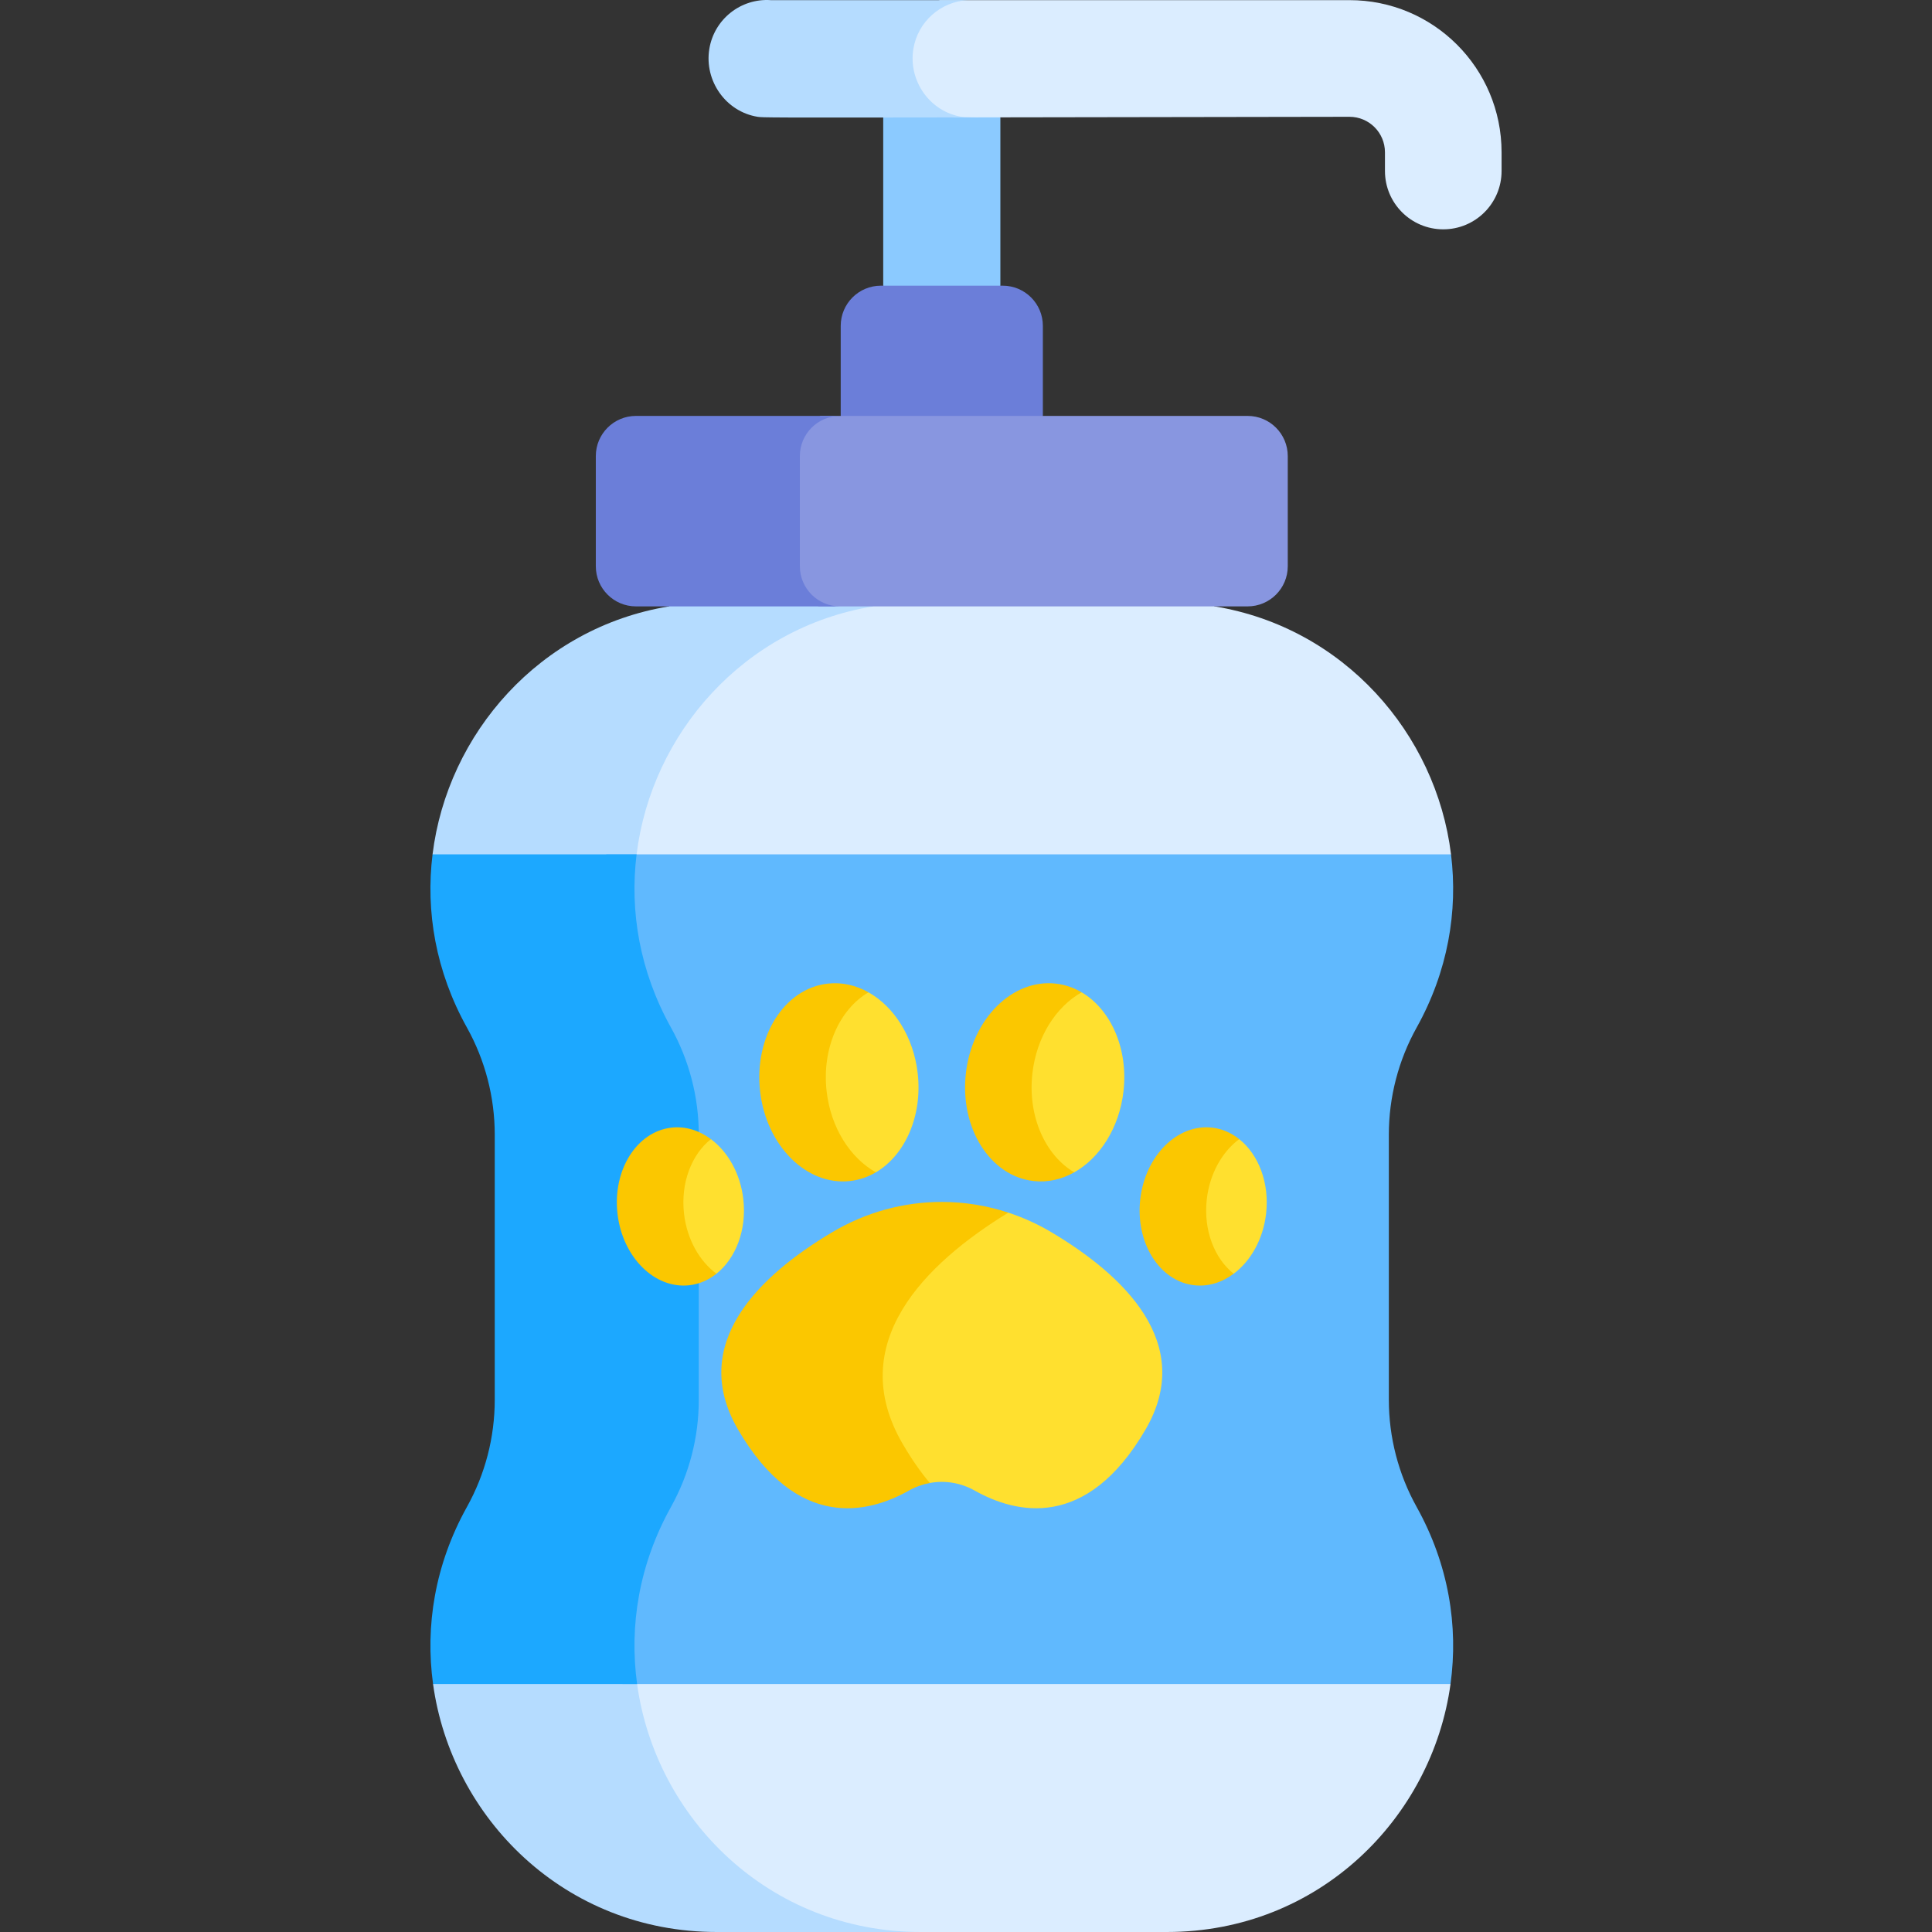 <svg id="Capa_1" enable-background="new 0 0 512 512" height="512" viewBox="0 0 512 512" width="512" xmlns="http://www.w3.org/2000/svg"><rect x="0" y="0" width="512" height="512" fill="#333333" stroke="none"/><g><path d="m261.358 27.6h-23.437l-3.86 3.483v44.626l3.989 3.272h24.338l2.72-3.272v-44.626z" fill="#8bcaff"/><path d="m321.888 160.7-8.763-7.03h-81.012l-29.775 13.392-17.153 10.302-21.717 28.33-2.811 20.72s.682 4.02 1.647 9.385h213.147l9.086-9.385c-3.954-32.059-28.435-60.092-62.649-65.714z" fill="#dbedff"/><g fill="#b5dcff"><path d=""/><path d="m168.703 226.414c3.956-32.058 28.436-60.092 62.65-65.714l6.041-7.03h-54.073l-6.041 7.03c-34.214 5.622-58.694 33.655-62.65 65.714l11.001 9.385h54.073z"/></g><path d="m370.301 436.971h-206.038v6.696l6.181 22.407 14.256 25.497 24.119 15.453s8.174 2.422 16.645 4.976h83.758c40.345 0 70.312-30.262 75.183-65.714z" fill="#dbedff"/><path d="m168.837 446.286 20.138-9.315h-54.073l-20.138 9.315c4.872 35.452 34.839 65.714 75.184 65.714h54.073c-40.346 0-70.313-30.262-75.184-65.714z" fill="#b5dcff"/><path d="m265.724 75.709h-32.279c-5.879 0-10.645 4.766-10.645 10.645v23.866l4.47 5.503h45.335l3.765-5.503v-23.866c-.001-5.879-4.767-10.645-10.646-10.645z" fill="#6b7ed9"/><path d="m368.056 370.97v-70.27c0-9.934 2.537-19.704 7.37-28.383 8.309-14.921 10.969-30.855 9.112-45.903h-223.881s6.181 36.456 7.726 36.558 11.009 30.803 11.009 30.803v86.021l-15.129 37.087v26.785l.722 2.618h219.419c2.11-15.35-.479-31.672-8.978-46.933-4.833-8.679-7.37-18.449-7.37-28.383z" fill="#60b9fe"/><path d="m177.815 399.353c4.834-8.68 7.37-18.449 7.37-28.383v-70.27c0-9.934-2.537-19.704-7.37-28.383-8.309-14.921-10.969-30.855-9.112-45.903h-54.073c-1.857 15.048.803 30.982 9.112 45.903 4.834 8.679 7.37 18.449 7.37 28.383v70.269c0 9.934-2.537 19.704-7.37 28.383v.001c-8.499 15.262-11.088 31.583-8.978 46.933h54.073c-2.109-15.35.479-31.672 8.978-46.933z" fill="#1ca8ff"/><path d="m278.627 326.552c-3.642-2.165-7.469-3.895-11.411-5.192h-9.392l-26.463 27.305v19.804l7 18.95 8.046 5.588c4.02-.742 8.206-.068 11.925 2.025 10.777 6.066 29.584 10.712 45.251-16.194 13.321-22.878-5.867-40.941-24.956-52.286z" fill="#ffe02f"/><path d="m239.202 382.615c-15.472-26.571 5.861-47.687 28.014-61.255-5.696-1.875-11.636-2.839-17.631-2.839-10.144 0-20.137 2.738-29.042 8.031-19.09 11.345-38.277 29.408-24.956 52.287 15.672 26.914 34.485 22.258 45.261 16.188 1.77-.997 3.646-1.666 5.559-2.019-2.444-2.917-4.854-6.356-7.205-10.393z" fill="#fbc700"/><g fill="#ffe02f"><path d="m196.99 317.824c-.777-6.84-4.102-12.594-8.592-15.943-.001.001-10.574 6.959-10.574 7.473s-1.975 17.65-1.159 20.563 3.741 4.627 3.649 5.312c-.091.685 9.547 2.325 9.547 2.325 5.09-4.045 8.059-11.541 7.129-19.73z"/><path d="m243.204 284.454c-1.101-9.696-6.278-17.675-13.049-21.482l-9.148 2.343s-6.34 17.661-5.997 21.511 3.256 12.246 3.77 13.96 3.652 4.798 3.539 5.483c-.112.685 2.972 3.427 2.972 3.427l6.823.983c7.683-4.521 12.381-14.853 11.09-26.225z"/><path d="m286.646 262.972-11.832 5.256s-5.97 22.277-5.127 26.389c.843 4.113 1.871 8.739 4.099 11.995s5.312 3.941 5.312 3.941l5.59.126c6.771-3.807 11.948-11.786 13.049-21.482 1.291-11.372-3.407-21.703-11.091-26.225z"/><path d="m328.402 301.882c-.001 0-7.322 2.846-8.179 4.56s-6.095 14.052-5.018 17.136 2.966 9.939 3.649 10.624c.684.685 8.084 3.353 8.084 3.353 4.49-3.349 7.815-9.102 8.592-15.943.931-8.189-2.038-15.685-7.128-19.73z"/></g><path d="m219.064 289.198c-1.291-11.372 3.406-21.704 11.091-26.226-3.317-1.865-7.015-2.734-10.807-2.303-11.535 1.31-19.555 14.083-17.915 28.529 1.641 14.446 12.322 25.095 23.856 23.785 2.454-.279 4.747-1.081 6.824-2.303-6.771-3.807-11.947-11.786-13.049-21.482z" fill="#fbc700"/><path d="m181.27 321.612c-.93-8.189 2.039-15.685 7.129-19.73-3.082-2.298-6.708-3.474-10.456-3.049-9.21 1.046-15.614 11.245-14.304 22.779 1.31 11.535 9.838 20.037 19.048 18.991 2.672-.303 5.096-1.396 7.176-3.049-4.492-3.348-7.816-9.102-8.593-15.942z" fill="#fbc700"/><path d="m273.596 284.454c1.101-9.696 6.278-17.675 13.049-21.482-2.077-1.222-4.37-2.024-6.824-2.303-11.535-1.31-22.215 9.339-23.856 23.785s6.38 27.219 17.914 28.529c3.793.431 7.49-.438 10.807-2.303-7.683-4.522-12.381-14.854-11.09-26.226z" fill="#fbc700"/><path d="m319.81 317.824c.777-6.84 4.102-12.594 8.592-15.943-2.08-1.653-4.504-2.745-7.176-3.049-9.21-1.046-17.738 7.457-19.048 18.991-1.31 11.535 5.094 21.733 14.304 22.779 3.748.426 7.374-.75 10.456-3.049-5.089-4.044-8.058-11.54-7.128-19.729z" fill="#fbc700"/><g><path d="m357.553.036h-108.434l-6.733 3.054s-5.151 12.095-5.323 12.486 0 7.774 0 7.774l5.838 3.777 10.037 3.991c22.956-.033 56.245-.091 104.665-.167h.015c5.206 0 9.41 4.212 9.41 9.417v4.953c0 8.534 6.919 15.453 15.453 15.453s15.453-6.919 15.453-15.453v-4.953c-.001-22.334-18.099-40.379-40.381-40.332z" fill="#dbedff"/></g><g><path d="m254.831 30.951c-8.426-1.364-14.149-9.54-12.786-17.965 1.182-7.305 7.311-12.566 14.408-12.95h-52.186c-7.871-.541-15.008 5.004-16.294 12.95-1.363 8.425 4.36 16.601 12.786 17.965 1.282.207 2.272.243 57.84.159-2.886-.033-3.31-.085-3.768-.159z" fill="#b5dcff"/></g><path d="m330.626 110.221h-113.21l-7.309 5.503v40.177l6.838 4.798h113.682c5.879 0 10.645-4.766 10.645-10.645v-29.188c-.001-5.879-4.767-10.645-10.646-10.645z" fill="#8896e0"/><path d="m211.97 150.054v-29.188c0-5.879 4.766-10.645 10.645-10.645h-54.073c-5.879 0-10.645 4.766-10.645 10.645v29.188c0 5.879 4.766 10.645 10.645 10.645h54.073c-5.879.001-10.645-4.765-10.645-10.645z" fill="#6b7ed9"/></g></svg>